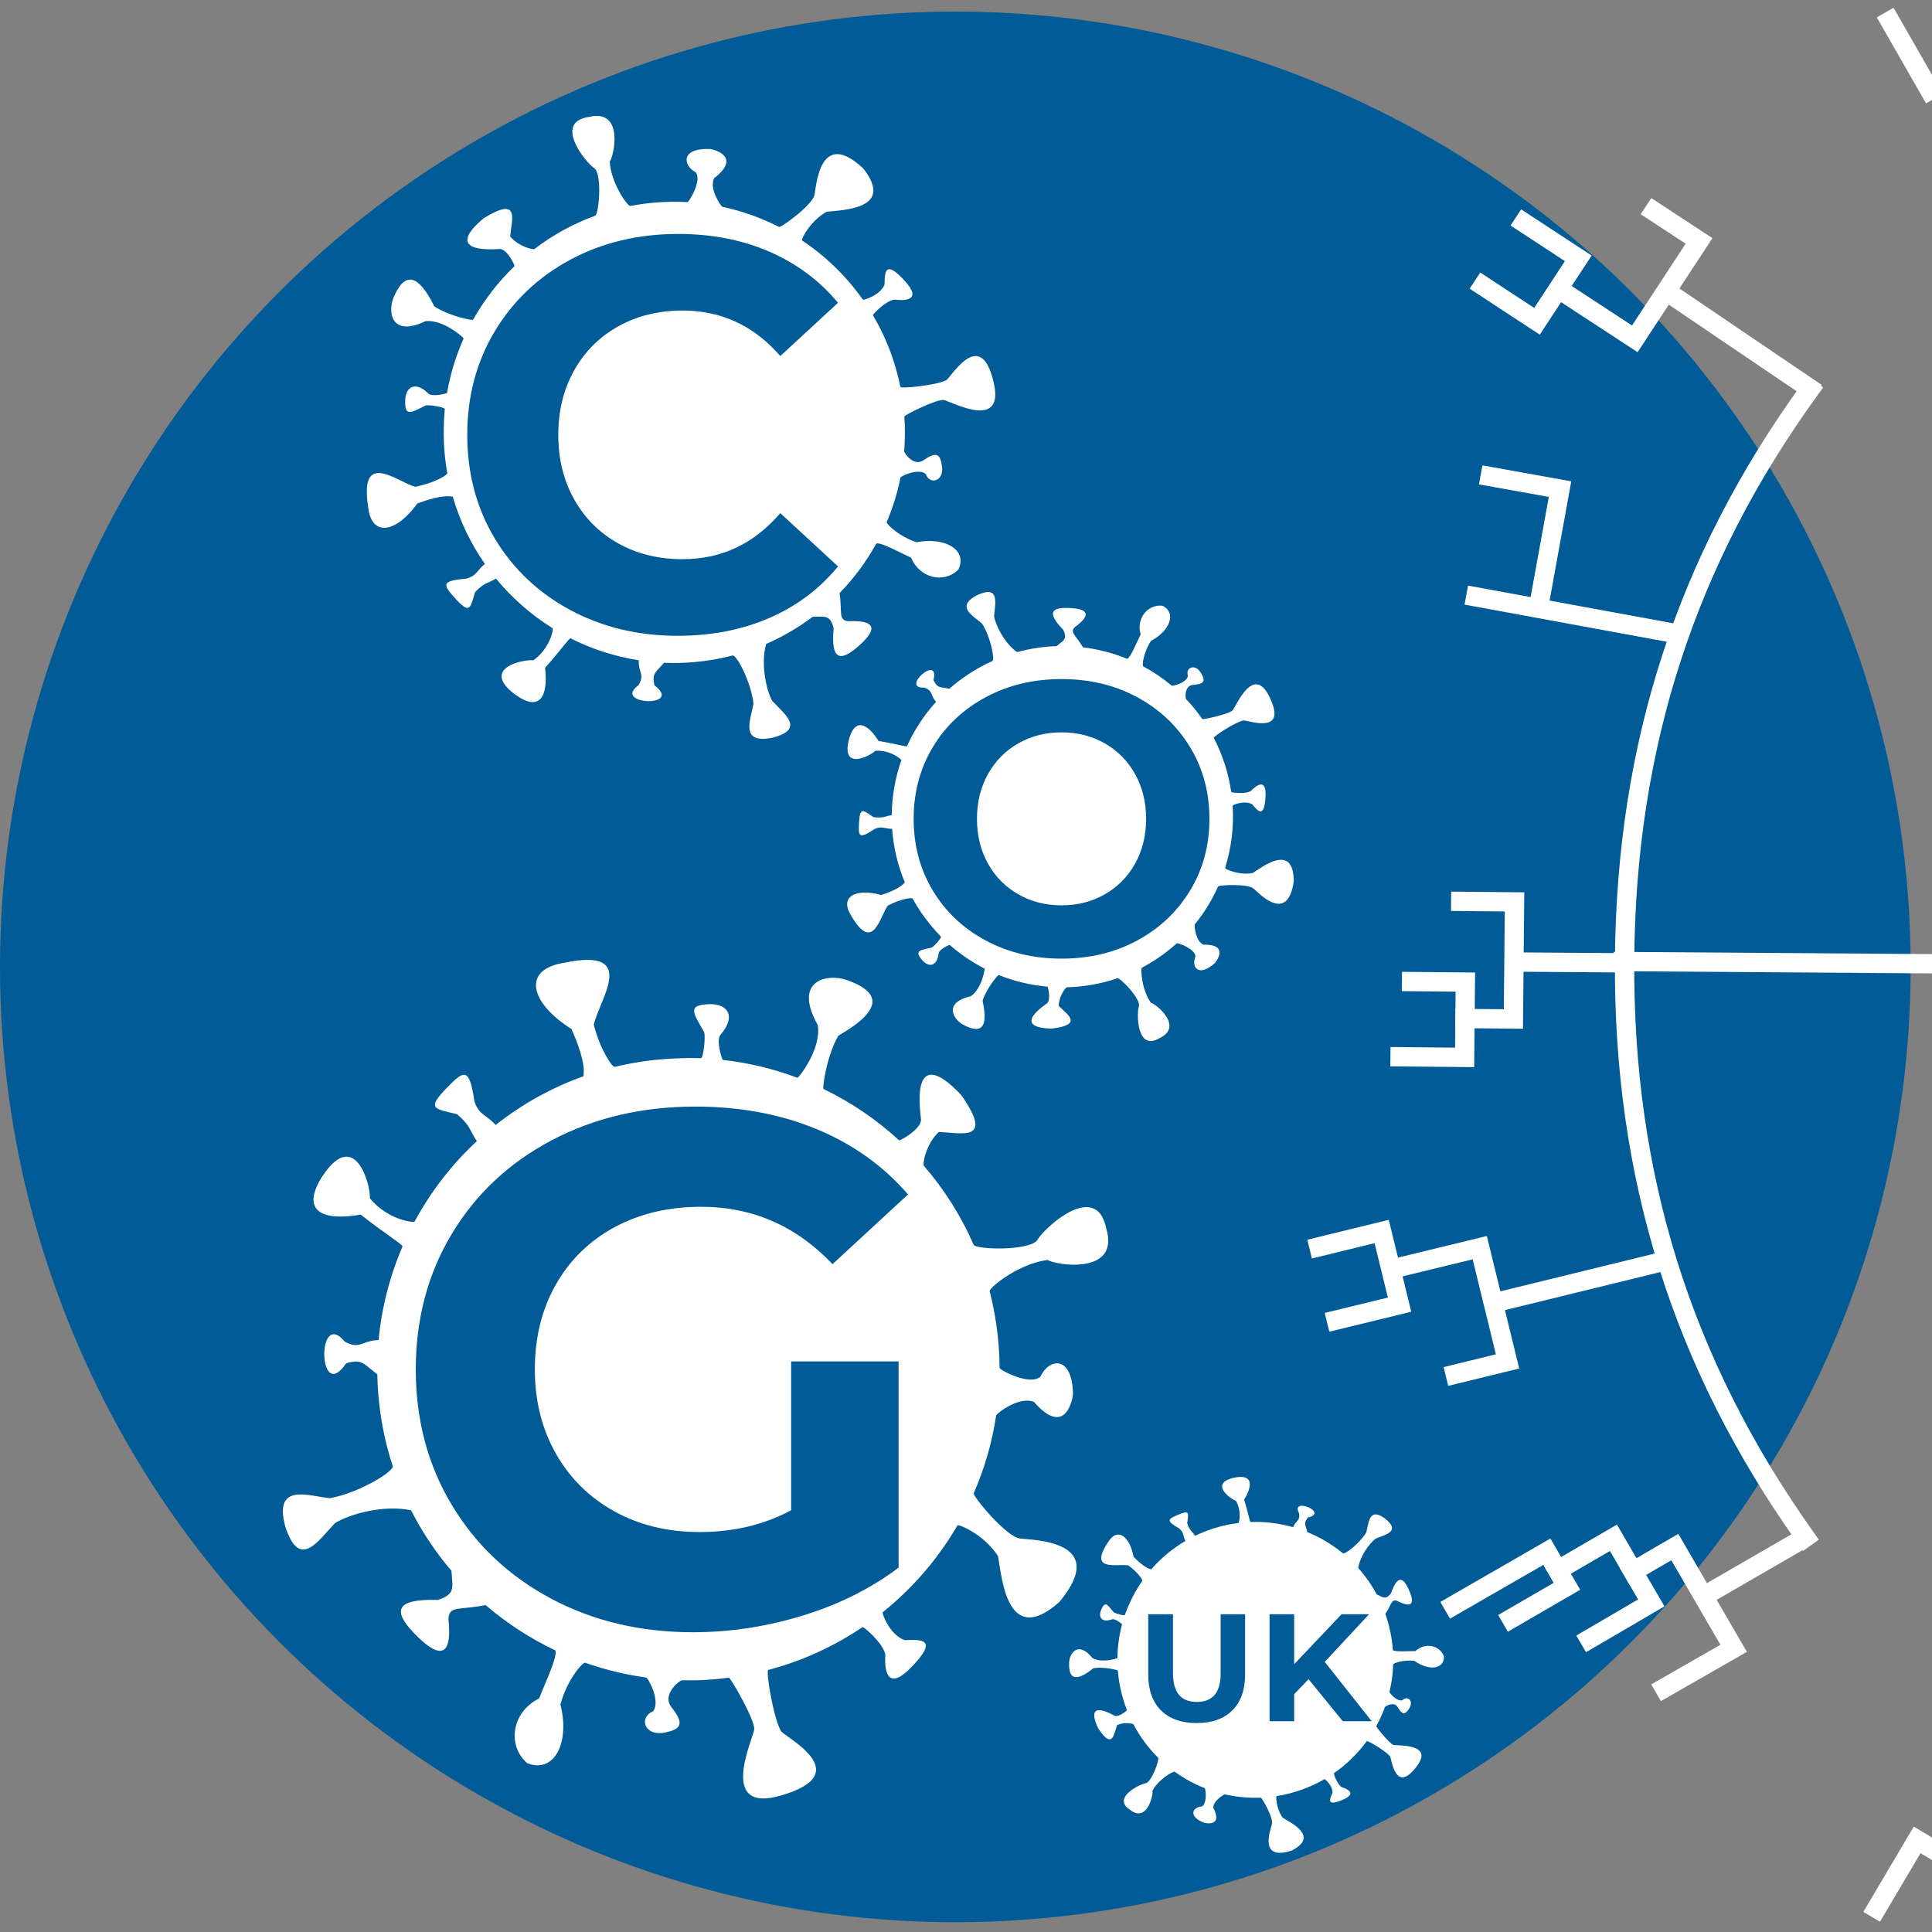 <svg xmlns="http://www.w3.org/2000/svg" preserveAspectRatio="xMinYMin" viewBox="0 0 500 500" width="500pt" height="500pt">

	<rect x="0" y="0" width="500" height="500" fill="#808080" stroke="none"/>

	<style>
        .rotate {
            transform-box: fill-box;
            transform-origin: center;
            animation: rotationClockwise 20s infinite linear;
        }

        .rotateAC {
            transform-box: fill-box;
            transform-origin: center;
            animation: rotationAnticlockwise 20s infinite linear;
        }

        .rotateTree {
            transform-box: fill-box;
            transform-origin: center;
            animation: rotationClockwise 200s infinite linear;
        }

        @keyframes rotationClockwise {
            from {
                transform: rotate(0deg);
            }
            to {
                transform: rotate(359deg);
            }
        }

        @keyframes rotationAnticlockwise {
            from {
                transform: rotate(0deg);
            }
            to {
                transform: rotate(-359deg);
            }
        }
	</style>

<g clip-path="url(#_clipPath_xRQTD28puCfzgp35eoJkyskNbSLNuMhQ)"><circle vector-effect="non-scaling-stroke" cx="247.235" cy="250.235" r="247.235" id="Ellipse" fill="rgb(0,91,150)"/><g style="isolation:isolate" id="cogs"><path d=" M 304.018 458.53 C 303.676 458.285 299.8 460.516 298.253 463.434 C 298.503 464.432 296.897 471.853 292.451 468.38 C 287.537 465.216 295.343 461.561 296.579 461.5 C 298.15 460.957 300.122 455.292 299.721 454.894 C 297.138 452.33 295.001 449.417 293.342 446.277 C 293.208 446.024 290.869 445.606 289.108 446.46 C 288.255 448.843 287.937 452.911 284.232 447.338 C 283.992 446.813 280.243 439.559 288.531 444.059 C 289.637 444.417 291.684 442.668 291.645 442.568 C 290.37 439.301 289.577 435.857 289.298 432.354 C 289.284 432.179 285.674 431.305 282.991 431.716 C 278.448 435.362 276.554 434.616 276.681 430.316 C 276.749 428.05 278.877 424.428 282.715 429.082 C 285.127 430.488 289.187 429.213 289.188 429.099 C 289.222 426.191 289.613 423.267 290.377 420.394 C 290.412 420.265 288.579 418.833 287.829 419.071 C 285.052 420.066 284.208 418.465 284.961 416.672 C 285.973 414.261 286.535 415.166 288.185 417.22 C 288.707 417.623 291.019 418.215 291.108 417.965 C 291.803 416.015 292.812 413.746 293.873 411.885 C 294.42 410.925 295.005 410.001 295.625 409.112 C 295.792 408.873 294.397 406.847 291.996 405.122 C 289.187 404.637 281.762 406.796 286.584 399.397 C 289.081 395.071 292.309 397.39 293.378 402.915 C 294.458 403.994 296.411 405.845 297.93 406.152 C 300.504 403.186 303.506 400.72 306.789 398.795 C 306.082 397.421 306.44 396.607 305.14 395.538 C 301.743 393.603 302.175 393.166 304.752 392.072 C 307.956 390.711 307.618 391.485 307.241 394.214 C 307.935 396.221 308.454 396.204 309.299 397.455 C 312.818 395.753 316.597 394.636 320.472 394.15 C 320.693 394.122 321.418 391.131 319.856 388.405 C 318.207 387.821 313.005 383.854 319.381 382.424 C 324.207 381.416 324.282 384.329 321.985 388.096 C 322.999 391.377 323.437 393.902 323.662 393.894 C 327.325 393.764 331.035 394.198 334.656 395.23 C 335.442 393.375 336.474 393.681 336.228 391.684 C 333.748 387.222 344.129 391.465 338.487 392.726 C 337.317 394.269 337.815 394.538 338.372 396.517 C 339.792 397.099 341.191 397.778 342.559 398.559 C 344.345 399.577 346.009 400.726 347.546 401.987 C 348.013 402.371 351.835 399.481 353.586 396.596 C 354.248 394.17 354.242 389.945 358.437 392.984 C 362.581 396.347 358.718 397.079 356.04 398.181 C 354.45 399.372 352.015 402.63 351.502 405.781 C 353.379 407.883 354.981 410.182 356.293 412.621 C 357.99 413.382 358.582 414.098 359.975 412.368 C 361.619 407.712 363.05 408.064 364.497 411.18 C 366.084 414.595 365.905 416.54 361.568 414.3 C 360.06 413.795 360.19 415.139 358.531 417.688 C 359.592 420.7 360.25 423.848 360.48 427.042 C 361.118 427.542 363.978 427.305 366.298 427.301 C 368.826 424.959 372.632 425.759 373.702 428.711 C 373.745 432.063 369.706 432.457 366.066 429.836 C 363.192 429.492 360.564 430.448 360.555 430.737 C 360.48 433.119 360.165 435.507 359.6 437.866 C 359.545 438.097 361.522 440.449 362.929 440.008 C 364.223 438.701 366 440.166 364.689 442.182 C 363.747 443.63 363.021 444.048 361.741 441.848 C 360.803 440.191 358.498 441.574 358.409 441.816 C 357.757 443.594 357.057 445.119 356.18 446.718 C 356.084 446.894 359.638 451.332 360.668 451.586 C 361.763 451.856 371.207 451.155 366.623 457.171 C 360.876 464.712 360.17 454.672 359.673 454.472 C 358.569 453.116 353.897 450.355 353.705 450.618 C 351.308 453.907 348.424 456.684 345.21 458.906 C 345.096 458.985 346.037 461.761 347.206 462.494 C 348.997 463.057 351.162 464.281 347.322 465.855 C 343.453 467.442 343.974 465.914 344.847 463.97 C 344.941 462.179 342.917 460.366 342.773 460.449 C 338.939 462.664 334.73 464.144 330.379 464.826 C 330.187 464.856 330.233 468.032 331.978 470.437 C 334.096 471.735 341.486 475.24 334.33 478.909 C 325.477 481.852 328.945 473.218 329.167 472.098 C 329.661 470.641 326.622 465.216 326.27 465.23 C 323.197 465.354 320.09 465.081 317.029 464.391 C 316.786 464.336 313.921 466.073 314.006 467.878 C 316.506 472.657 312.211 471.92 311.564 471.72 C 307.306 469.993 308.738 467.618 311.045 467.506 C 312.491 466.708 312.003 462.86 311.796 462.778 C 310.235 462.161 308.699 461.427 307.199 460.571 C 306.091 459.94 305.031 459.258 304.018 458.53 Z " id="uk-cog" class="rotateAC" fill="rgb(255,255,255)"/><path d=" M 256.127 334.189 C 255.891 333.269 263.752 326.945 271.154 326.08 C 273.047 327.422 289.962 330.116 286.299 317.929 C 283.666 305.009 269.597 318.43 268.456 320.978 C 266.031 323.836 252.506 323.347 251.997 322.179 C 248.72 314.652 244.345 307.775 239.101 301.718 C 238.677 301.229 239.712 295.97 242.949 292.966 C 248.657 293.123 257.469 295.782 248.784 283.433 C 247.877 282.499 235.693 268.682 238.372 289.79 C 238.222 292.407 232.87 295.28 232.691 295.115 C 226.867 289.762 220.275 285.278 213.137 281.826 C 212.781 281.653 213.896 273.348 216.956 268.043 C 228.338 261.475 228.319 256.883 219.174 253.633 C 214.356 251.921 205 253.431 211.645 265.309 C 212.627 271.53 206.626 279.022 206.385 278.931 C 200.242 276.624 193.776 275.053 187.11 274.31 C 186.811 274.277 185.3 269.253 186.414 267.87 C 190.777 262.845 188.102 259.762 183.716 259.877 C 177.819 260.033 179.261 261.954 182.231 267.105 C 182.651 268.531 182.003 273.876 181.406 273.859 C 176.736 273.725 171.141 273.989 166.36 274.697 C 163.895 275.063 161.473 275.536 159.097 276.113 C 158.459 276.268 155.34 271.677 153.678 265.219 C 154.955 258.916 165.57 245.071 146.069 249.156 C 134.93 250.867 137.166 259.55 147.907 266.318 C 149.292 269.473 151.587 275.092 150.989 278.538 C 142.646 281.522 135.006 285.816 128.274 291.144 C 125.963 288.532 123.959 288.62 122.774 285.012 C 121.486 276.288 120.213 276.836 115.805 281.359 C 110.323 286.983 112.227 286.905 118.271 288.346 C 121.923 291.447 121.464 292.523 123.404 295.324 C 116.944 301.33 111.505 308.36 107.313 316.109 C 107.073 316.552 100.193 315.63 95.739 310.115 C 95.859 306.17 91.775 291.988 83.553 304.224 C 77.485 313.544 83.549 316.085 93.348 314.339 C 99.416 319.154 104.366 322.14 104.165 322.606 C 100.895 330.203 98.772 338.356 97.981 346.814 C 93.437 346.948 93.237 349.368 89.238 347.219 C 81.887 338.353 82.314 363.65 89.581 352.821 C 93.783 351.622 93.94 352.891 97.645 355.679 C 97.706 359.141 97.991 362.638 98.512 366.154 C 99.192 370.74 100.246 375.178 101.641 379.443 C 102.064 380.739 92.862 386.408 85.365 387.731 C 79.722 387.136 70.844 383.667 73.802 394.973 C 77.481 406.437 82.182 398.915 86.689 394.186 C 90.494 391.818 99.336 389.363 106.379 390.862 C 109.263 396.528 112.786 401.777 116.842 406.531 C 117.052 410.721 118.073 412.552 113.296 414.065 C 102.162 413.712 101.732 417.01 107.098 422.601 C 112.98 428.73 117.217 429.945 116.054 418.995 C 116.226 415.412 118.945 416.784 125.662 415.383 C 131.126 420.077 137.206 424.036 143.734 427.133 C 144.263 428.883 141.424 434.702 139.518 439.576 C 132.527 442.974 131.095 451.631 136.424 456.295 C 143.437 459.128 147.57 450.959 145.038 441.163 C 146.666 434.837 150.825 430.095 151.441 430.313 C 156.51 432.103 161.789 433.395 167.21 434.139 C 167.741 434.212 171.067 440.292 168.989 442.889 C 165.183 444.54 166.809 449.475 172.12 448.368 C 175.934 447.572 177.408 446.387 173.831 441.896 C 171.114 438.57 175.907 434.853 176.489 434.865 C 180.761 434.95 184.538 434.726 188.618 434.19 C 189.068 434.131 195.491 445.234 195.182 447.607 C 194.853 450.132 185.653 469.412 202.05 464.696 C 222.606 458.784 202.076 449.085 202.062 447.877 C 200.116 444.446 198.133 432.365 198.842 432.178 C 207.719 429.829 215.917 426.037 223.217 421.098 C 223.477 420.922 228.542 425.171 229.127 428.229 C 228.845 432.456 229.648 438.007 236.099 431.224 C 242.601 424.387 238.962 424.233 234.16 424.477 C 230.319 423.21 228.163 417.47 228.456 417.236 C 236.247 410.989 242.804 403.35 247.798 394.76 C 248.018 394.382 254.657 397.075 258.284 402.712 C 259.281 408.226 260.604 426.631 274.173 414.588 C 287.603 398.384 266.613 398.61 264.077 398.161 C 260.609 398.009 251.69 387.181 252.007 386.453 C 254.782 380.093 256.751 373.338 257.805 366.338 C 257.889 365.782 263.882 361.18 267.609 362.835 C 275.61 372 277.575 362.367 277.684 360.843 C 277.536 350.48 271.371 351.547 269.25 356.305 C 266.389 358.692 258.697 354.519 258.694 354.016 C 258.675 350.23 258.387 346.399 257.816 342.545 C 257.395 339.701 256.829 336.913 256.127 334.189 Z " id="g-cog" class="rotate" fill="rgb(255,255,255)"/><path d=" M 295.577 250.409 C 295.117 250.653 295.459 256.176 297.844 259.496 C 299.087 259.768 306.43 265.628 300.136 268.647 C 293.927 272.354 294.167 261.692 294.778 260.288 C 295.041 258.249 289.844 252.947 289.183 253.173 C 284.921 254.626 280.517 255.394 276.124 255.507 C 275.769 255.516 274.02 257.879 273.999 260.301 C 276.172 262.557 280.505 265.146 272.291 266.189 C 271.577 266.167 261.474 266.334 271.02 259.62 C 272.025 258.591 271.211 255.36 271.079 255.349 C 266.757 254.966 262.503 253.952 258.466 252.334 C 258.264 252.254 255.31 255.775 254.291 258.975 C 255.835 266.016 253.966 267.705 249.27 265.2 C 246.795 263.88 243.95 259.529 251.22 257.833 C 254.104 255.932 254.923 250.731 254.797 250.667 C 251.593 249.03 248.566 246.989 245.801 244.562 C 245.677 244.453 243.083 245.697 242.934 246.66 C 242.509 250.285 240.271 250.34 238.697 248.52 C 236.581 246.072 237.893 245.947 241.078 245.247 C 241.811 244.891 243.738 242.652 243.511 242.417 C 241.73 240.574 239.77 238.208 238.29 236.009 C 237.527 234.874 236.824 233.718 236.18 232.542 C 236.007 232.226 232.993 232.658 229.762 234.371 C 227.679 237.218 225.99 246.636 220.439 237.223 C 217.017 232.076 221.362 229.773 228.075 231.626 C 229.865 231.021 232.991 229.875 234.167 228.359 C 232.293 223.875 231.21 219.191 230.882 214.493 C 228.969 214.522 228.265 213.677 226.364 214.53 C 222.352 217.232 222.104 216.514 222.308 213.055 C 222.562 208.755 223.233 209.556 226.051 211.473 C 228.658 211.807 228.924 211.223 230.776 210.975 C 230.824 206.137 231.663 201.334 233.255 196.772 C 233.346 196.511 230.429 194.062 226.548 194.295 C 224.994 195.802 217.736 199.387 219.657 191.533 C 221.192 185.63 224.463 187.148 227.377 191.765 C 231.571 192.446 234.61 193.348 234.725 193.094 C 236.596 188.962 239.116 185.088 242.252 181.642 C 240.627 179.751 241.534 178.775 239.185 177.949 C 232.875 178.246 243.286 169.07 241.582 176.017 C 242.649 178.164 243.222 177.759 245.721 178.23 C 247.147 176.975 248.669 175.798 250.287 174.71 C 252.397 173.291 254.586 172.078 256.829 171.068 C 257.511 170.76 256.408 164.935 254.174 161.408 C 251.848 159.34 247.161 157.024 252.836 154.044 C 258.843 151.3 257.531 155.984 257.28 159.559 C 257.726 161.976 259.999 166.467 263.209 168.768 C 266.571 167.843 270.001 167.331 273.427 167.218 C 275.203 165.755 276.322 165.492 275.17 162.997 C 270.912 158.614 272.09 157.222 276.339 157.33 C 280.998 157.45 283.056 158.718 278.188 162.293 C 276.799 163.687 278.36 164.282 280.274 167.523 C 284.196 168.002 288.047 169.004 291.715 170.505 C 292.62 170.073 293.93 166.772 295.201 164.198 C 293.994 160.109 296.974 156.329 300.834 156.766 C 304.574 158.561 302.79 163.255 297.884 165.849 C 295.921 168.846 295.536 172.285 295.852 172.454 C 298.451 173.847 300.925 175.509 303.23 177.432 C 303.456 177.62 307.15 176.721 307.435 174.919 C 306.697 172.766 309.298 171.602 310.812 174.164 C 311.899 176.004 311.963 177.039 308.821 177.249 C 306.469 177.377 306.734 180.693 306.954 180.925 C 308.567 182.624 309.872 184.239 311.163 186.09 C 311.305 186.294 318.179 184.794 319.026 183.792 C 319.928 182.726 324.343 171.872 328.491 180.261 C 333.691 190.778 322.173 186.04 321.678 186.481 C 319.568 186.961 313.939 190.621 314.125 190.978 C 316.453 195.444 317.946 200.168 318.642 204.952 C 318.667 205.123 322.261 205.605 323.716 204.712 C 325.325 203.036 327.872 201.31 327.507 206.432 C 327.138 211.594 325.731 210.175 324.055 208.139 C 322.122 207.05 318.999 208.297 319.012 208.503 C 319.36 213.97 318.686 219.45 317.05 224.648 C 316.978 224.877 320.523 226.573 324.149 225.96 C 326.752 224.327 334.701 218.062 334.834 228.012 C 333.229 239.443 325.564 230.852 324.445 229.99 C 323.101 228.641 315.416 229.027 315.239 229.425 C 313.686 232.9 311.676 236.194 309.228 239.208 C 309.033 239.447 309.383 243.577 311.431 244.476 C 318.103 244.333 314.925 248.689 314.347 249.296 C 310.092 253.066 308.246 250.173 309.391 247.554 C 309.301 245.513 304.767 243.937 304.562 244.122 C 303.02 245.513 301.361 246.813 299.588 248.005 C 298.28 248.885 296.941 249.686 295.577 250.409 Z " id="o-cog" class="rotateAC" fill="rgb(255,255,255)"/><path d=" M 163.117 53.308 C 162.426 53.442 158.103 47.34 157.798 41.824 C 158.876 40.484 161.635 28.093 152.453 30.252 C 142.776 31.615 152.069 42.63 153.902 43.59 C 155.907 45.513 154.933 55.496 154.046 55.82 C 148.329 57.904 143.043 60.829 138.325 64.435 C 137.944 64.726 134.101 63.723 132.025 61.192 C 132.399 56.976 134.765 50.578 125.237 56.445 C 124.504 57.073 113.731 65.462 129.468 64.435 C 131.398 64.664 133.281 68.754 133.151 68.879 C 128.927 72.945 125.311 77.619 122.434 82.743 C 122.291 82.999 116.198 81.798 112.411 79.294 C 108.067 70.577 104.669 70.383 101.851 77.001 C 100.366 80.488 101.061 87.478 110.148 83.1 C 114.795 82.655 120.066 87.433 119.988 87.607 C 118.003 92.047 116.549 96.76 115.697 101.658 C 115.659 101.877 111.874 102.768 110.901 101.881 C 107.381 98.426 104.979 100.266 104.866 103.516 C 104.715 107.885 106.201 106.905 110.146 104.941 C 111.22 104.695 115.145 105.416 115.106 105.857 C 114.795 109.306 114.737 113.457 115.045 117.026 C 115.204 118.866 115.444 120.679 115.763 122.462 C 115.849 122.942 112.312 125.042 107.459 125.979 C 102.854 124.749 93.092 116.27 95.231 130.881 C 95.994 139.199 102.518 137.938 108.011 130.298 C 110.408 129.416 114.668 127.973 117.191 128.571 C 119.02 134.878 121.852 140.724 125.489 145.946 C 123.452 147.537 123.427 149.023 120.704 149.737 C 114.191 150.295 114.54 151.261 117.686 154.727 C 121.598 159.037 121.627 157.625 122.966 153.219 C 125.426 150.658 126.201 151.046 128.361 149.738 C 132.512 154.788 137.467 159.13 143.009 162.582 C 143.326 162.779 142.333 167.828 138.051 170.873 C 135.139 170.606 124.462 172.986 133.142 179.621 C 139.762 184.532 141.917 180.161 141.069 172.833 C 144.905 168.561 147.338 165.035 147.674 165.205 C 153.146 167.967 159.081 169.907 165.302 170.875 C 165.196 174.242 166.978 174.5 165.207 177.361 C 158.315 182.398 177.049 183.227 169.366 177.361 C 168.669 174.198 169.615 174.139 171.846 171.524 C 174.41 171.636 177.009 171.583 179.634 171.357 C 183.057 171.061 186.389 170.482 189.607 169.643 C 190.585 169.389 194.362 176.453 195.002 182.059 C 194.306 186.207 191.339 192.618 199.836 190.941 C 208.484 188.737 203.132 184.92 199.837 181.372 C 198.258 178.449 196.842 171.797 198.269 166.654 C 202.591 164.778 206.634 162.408 210.334 159.623 C 213.444 159.657 214.844 158.985 215.748 162.587 C 214.983 170.808 217.403 171.275 221.782 167.559 C 226.582 163.484 227.673 160.405 219.519 160.77 C 216.876 160.48 218.014 158.531 217.282 153.498 C 221.002 149.669 224.205 145.35 226.792 140.661 C 228.11 140.349 232.287 142.712 235.806 144.342 C 238.004 149.668 244.344 151.119 248.035 147.387 C 250.448 142.328 244.592 138.901 237.23 140.33 C 232.624 138.84 229.304 135.549 229.493 135.103 C 231.047 131.434 232.241 127.587 233.037 123.61 C 233.115 123.221 237.764 121.035 239.591 122.69 C 240.64 125.58 244.364 124.601 243.785 120.621 C 243.37 117.764 242.559 116.62 239.075 119.063 C 236.491 120.923 233.959 117.209 233.994 116.778 C 234.25 113.622 234.255 110.817 234.043 107.775 C 234.02 107.439 242.525 103.19 244.266 103.526 C 246.119 103.884 259.966 111.562 257.219 99.218 C 253.775 83.744 245.671 98.493 244.777 98.448 C 242.151 99.733 233.124 100.653 233.017 100.12 C 231.681 93.447 229.247 87.211 225.923 81.587 C 225.805 81.386 229.177 77.831 231.466 77.537 C 234.58 77.937 238.724 77.594 233.997 72.515 C 229.233 67.395 228.954 70.081 228.918 73.644 C 227.807 76.428 223.463 77.764 223.303 77.537 C 219.034 71.489 213.68 66.294 207.551 62.21 C 207.281 62.031 209.574 57.241 213.908 54.812 C 218.032 54.324 231.708 54.178 223.413 43.595 C 212.033 32.927 211.25 48.465 210.803 50.321 C 210.534 52.88 202.12 58.988 201.595 58.72 C 197.016 56.38 192.108 54.618 186.977 53.521 C 186.569 53.434 183.436 48.792 184.829 46.11 C 191.971 40.605 184.934 38.716 183.811 38.566 C 176.138 38.207 176.648 42.816 180.073 44.601 C 181.709 46.825 178.274 52.327 177.902 52.306 C 175.099 52.149 172.252 52.188 169.376 52.437 C 167.252 52.62 165.165 52.912 163.117 53.308 Z " id="c-cog" class="rotate" fill="rgb(255,255,255)"/></g><g style="isolation:isolate" id="labels"><path d=" M 175.366 164.543 L 175.366 164.543 Q 159.997 164.543 147.572 157.863 L 147.572 157.863 L 147.572 157.863 Q 135.147 151.184 128.037 139.334 L 128.037 139.334 L 128.037 139.334 Q 120.927 127.484 120.927 112.545 L 120.927 112.545 L 120.927 112.545 Q 120.927 97.606 128.037 85.756 L 128.037 85.756 L 128.037 85.756 Q 135.147 73.906 147.572 67.226 L 147.572 67.226 L 147.572 67.226 Q 159.997 60.547 175.51 60.547 L 175.51 60.547 L 175.51 60.547 Q 188.581 60.547 199.139 65.144 L 199.139 65.144 L 199.139 65.144 Q 209.696 69.74 216.878 78.359 L 216.878 78.359 L 201.94 92.148 L 201.94 92.148 Q 191.741 80.369 176.659 80.369 L 176.659 80.369 L 176.659 80.369 Q 167.322 80.369 159.997 84.463 L 159.997 84.463 L 159.997 84.463 Q 152.671 88.557 148.577 95.883 L 148.577 95.883 L 148.577 95.883 Q 144.484 103.208 144.484 112.545 L 144.484 112.545 L 144.484 112.545 Q 144.484 121.882 148.577 129.207 L 148.577 129.207 L 148.577 129.207 Q 152.671 136.533 159.997 140.627 L 159.997 140.627 L 159.997 140.627 Q 167.322 144.72 176.659 144.72 L 176.659 144.72 L 176.659 144.72 Q 191.741 144.72 201.94 132.798 L 201.94 132.798 L 216.878 146.588 L 216.878 146.588 Q 209.696 155.35 199.067 159.946 L 199.067 159.946 L 199.067 159.946 Q 188.438 164.543 175.366 164.543 L 175.366 164.543 L 175.366 164.543 Z " id="Path" fill="rgb(0,91,150)"/><path d=" M 274.725 248.09 L 274.725 248.09 Q 263.833 248.09 255.09 243.394 L 255.09 243.394 L 255.09 243.394 Q 246.346 238.697 241.4 230.453 L 241.4 230.453 L 241.4 230.453 Q 236.454 222.21 236.454 211.917 L 236.454 211.917 L 236.454 211.917 Q 236.454 201.625 241.4 193.381 L 241.4 193.381 L 241.4 193.381 Q 246.346 185.137 255.09 180.44 L 255.09 180.44 L 255.09 180.44 Q 263.833 175.744 274.725 175.744 L 274.725 175.744 L 274.725 175.744 Q 285.617 175.744 294.311 180.44 L 294.311 180.44 L 294.311 180.44 Q 303.004 185.137 308.001 193.381 L 308.001 193.381 L 308.001 193.381 Q 312.997 201.625 312.997 211.917 L 312.997 211.917 L 312.997 211.917 Q 312.997 222.21 308.001 230.453 L 308.001 230.453 L 308.001 230.453 Q 303.004 238.697 294.311 243.394 L 294.311 243.394 L 294.311 243.394 Q 285.617 248.09 274.725 248.09 L 274.725 248.09 L 274.725 248.09 Z  M 274.725 234.301 L 274.725 234.301 Q 280.921 234.301 285.917 231.453 L 285.917 231.453 L 285.917 231.453 Q 290.913 228.605 293.761 223.509 L 293.761 223.509 L 293.761 223.509 Q 296.609 218.412 296.609 211.917 L 296.609 211.917 L 296.609 211.917 Q 296.609 205.422 293.761 200.326 L 293.761 200.326 L 293.761 200.326 Q 290.913 195.229 285.917 192.382 L 285.917 192.382 L 285.917 192.382 Q 280.921 189.534 274.725 189.534 L 274.725 189.534 L 274.725 189.534 Q 268.53 189.534 263.534 192.382 L 263.534 192.382 L 263.534 192.382 Q 258.537 195.229 255.689 200.326 L 255.689 200.326 L 255.689 200.326 Q 252.841 205.422 252.841 211.917 L 252.841 211.917 L 252.841 211.917 Q 252.841 218.412 255.689 223.509 L 255.689 223.509 L 255.689 223.509 Q 258.537 228.605 263.534 231.453 L 263.534 231.453 L 263.534 231.453 Q 268.53 234.301 274.725 234.301 L 274.725 234.301 L 274.725 234.301 Z " id="Compound Path" fill="rgb(0,91,150)"/><path d=" M 309.696 445.922 L 309.696 445.922 Q 303.762 445.922 300.459 442.638 L 300.459 442.638 L 300.459 442.638 Q 297.156 439.355 297.156 433.263 L 297.156 433.263 L 297.156 417.756 L 303.564 417.756 L 303.564 433.026 L 303.564 433.026 Q 303.564 440.463 309.735 440.463 L 309.735 440.463 L 309.735 440.463 Q 312.741 440.463 314.324 438.663 L 314.324 438.663 L 314.324 438.663 Q 315.906 436.863 315.906 433.026 L 315.906 433.026 L 315.906 417.756 L 322.235 417.756 L 322.235 433.263 L 322.235 433.263 Q 322.235 439.355 318.932 442.638 L 318.932 442.638 L 318.932 442.638 Q 315.629 445.922 309.696 445.922 L 309.696 445.922 L 309.696 445.922 Z  M 347.513 445.447 L 338.652 434.568 L 334.933 438.445 L 334.933 445.447 L 328.565 445.447 L 328.565 417.756 L 334.933 417.756 L 334.933 430.692 L 347.196 417.756 L 354.317 417.756 L 342.845 430.098 L 354.989 445.447 L 347.513 445.447 L 347.513 445.447 Z " id="Compound Path" fill="rgb(0,91,150)"/><path d=" M 204.746 390.857 L 204.746 352.338 L 232.555 352.338 L 232.555 405.701 L 232.555 405.701 Q 221.844 413.78 207.752 418.102 L 207.752 418.102 L 207.752 418.102 Q 193.66 422.424 179.379 422.424 L 179.379 422.424 L 179.379 422.424 Q 158.898 422.424 142.551 413.687 L 142.551 413.687 L 142.551 413.687 Q 126.204 404.949 116.903 389.448 L 116.903 389.448 L 116.903 389.448 Q 107.602 373.946 107.602 354.404 L 107.602 354.404 L 107.602 354.404 Q 107.602 334.863 116.903 319.361 L 116.903 319.361 L 116.903 319.361 Q 126.204 303.86 142.739 295.122 L 142.739 295.122 L 142.739 295.122 Q 159.274 286.385 179.943 286.385 L 179.943 286.385 L 179.943 286.385 Q 197.23 286.385 211.322 292.21 L 211.322 292.21 L 211.322 292.21 Q 225.414 298.035 234.997 309.121 L 234.997 309.121 L 215.456 327.159 L 215.456 327.159 Q 201.363 312.315 181.446 312.315 L 181.446 312.315 L 181.446 312.315 Q 168.857 312.315 159.086 317.576 L 159.086 317.576 L 159.086 317.576 Q 149.315 322.837 143.866 332.42 L 143.866 332.42 L 143.866 332.42 Q 138.417 342.003 138.417 354.404 L 138.417 354.404 L 138.417 354.404 Q 138.417 366.618 143.866 376.201 L 143.866 376.201 L 143.866 376.201 Q 149.315 385.784 158.992 391.139 L 158.992 391.139 L 158.992 391.139 Q 168.669 396.494 181.07 396.494 L 181.07 396.494 L 181.07 396.494 Q 194.223 396.494 204.746 390.857 L 204.746 390.857 L 204.746 390.857 Z " id="Path" fill="rgb(0,91,150)"/></g><g style="isolation:isolate" id="tree" class="rotateTree"><g style="isolation:isolate" id="section"><path d=" M 467.233 397.881 C 435.178 352.796 420.046 304.177 420.443 248.334 C 420.836 193.005 436.383 144.897 468.35 100.823" id="Path" fill="none" vector-effect="non-scaling-stroke" stroke-width="5" stroke="rgb(255,255,255)" stroke-linejoin="miter" stroke-linecap="square" stroke-miterlimit="3"/><line x1="420.111" y1="248.853" x2="677.06" y2="250.679" id="Path" vector-effect="non-scaling-stroke" stroke-width="5" stroke="rgb(255,255,255)" stroke-linejoin="miter" stroke-linecap="square" stroke-miterlimit="3"/><g style="isolation:isolate" id="clade"><path d=" M 376.175 415.492 L 400.331 401.578 L 405.532 410.528 L 391.139 418.873" id="Path" fill="none" vector-effect="non-scaling-stroke" stroke-width="5" stroke="rgb(255,255,255)" stroke-linejoin="miter" stroke-linecap="square" stroke-miterlimit="3"/><path d=" M 403.116 406.37 L 417.556 397.977 L 427.348 414.825 L 411.363 424.172" id="Path" fill="none" vector-effect="non-scaling-stroke" stroke-width="5" stroke="rgb(255,255,255)" stroke-linejoin="miter" stroke-linecap="square" stroke-miterlimit="3"/><path d=" M 422.611 406.674 L 433.441 400.379 L 448.669 426.582 L 430.76 436.837" id="Path" fill="none" vector-effect="non-scaling-stroke" stroke-width="5" stroke="rgb(255,255,255)" stroke-linejoin="miter" stroke-linecap="square" stroke-miterlimit="3"/><line x1="441.985" y1="412.469" x2="464.431" y2="399.495" id="Path" vector-effect="non-scaling-stroke" stroke-width="5" stroke="rgb(255,255,255)" stroke-linejoin="miter" stroke-linecap="square" stroke-miterlimit="3"/></g><g style="isolation:isolate" id="clade"><path d=" M 362.339 273.488 L 379.041 273.651 L 379.231 254.165 L 365.313 254.029" id="Path" fill="none" vector-effect="non-scaling-stroke" stroke-width="5" stroke="rgb(255,255,255)" stroke-linejoin="miter" stroke-linecap="square" stroke-miterlimit="3"/><path d=" M 379.139 263.593 L 391.666 263.715 L 391.961 233.41 L 378.043 233.274" id="Path" fill="none" vector-effect="non-scaling-stroke" stroke-width="5" stroke="rgb(255,255,255)" stroke-linejoin="miter" stroke-linecap="square" stroke-miterlimit="3"/><line x1="393.121" y1="248.983" x2="420.148" y2="249.175" id="Path" vector-effect="non-scaling-stroke" stroke-width="5" stroke="rgb(255,255,255)" stroke-linejoin="miter" stroke-linecap="square" stroke-miterlimit="3"/></g><g style="isolation:isolate" id="clade"><line x1="381.936" y1="154.464" x2="434.091" y2="164.046" id="Path" vector-effect="non-scaling-stroke" stroke-width="5" stroke="rgb(255,255,255)" stroke-linejoin="miter" stroke-linecap="square" stroke-miterlimit="3"/><path d=" M 398.315 156.402 L 403.735 126.585 L 385.663 123.336" id="Path" fill="none" vector-effect="non-scaling-stroke" stroke-width="5" stroke="rgb(255,255,255)" stroke-linejoin="miter" stroke-linecap="square" stroke-miterlimit="3"/></g><g style="isolation:isolate" id="clade"><path d=" M 383.805 73.991 L 397.771 83.151 L 408.458 66.857 L 394.39 57.639" id="Path" fill="none" vector-effect="non-scaling-stroke" stroke-width="5" stroke="rgb(255,255,255)" stroke-linejoin="miter" stroke-linecap="square" stroke-miterlimit="3"/><path d=" M 403.959 75.178 L 423.09 87.693 L 439.711 62.351 L 428.072 54.718" id="Path" fill="none" vector-effect="non-scaling-stroke" stroke-width="5" stroke="rgb(255,255,255)" stroke-linejoin="miter" stroke-linecap="square" stroke-miterlimit="3"/><line x1="432.274" y1="76.083" x2="467.95" y2="100.258" id="Path" vector-effect="non-scaling-stroke" stroke-width="5" stroke="rgb(255,255,255)" stroke-linejoin="miter" stroke-linecap="square" stroke-miterlimit="3"/></g><g style="isolation:isolate" id="clade"><path d=" M 341.353 322.675 L 357.579 318.712 L 362.203 337.642 L 345.862 341.625" id="Path" fill="none" vector-effect="non-scaling-stroke" stroke-width="5" stroke="rgb(255,255,255)" stroke-linejoin="miter" stroke-linecap="square" stroke-miterlimit="3"/><path d=" M 360.744 328.295 L 382.959 322.897 L 390.15 352.337 L 376.628 355.64" id="Path" fill="none" vector-effect="non-scaling-stroke" stroke-width="5" stroke="rgb(255,255,255)" stroke-linejoin="miter" stroke-linecap="square" stroke-miterlimit="3"/><line x1="387.732" y1="336.91" x2="428.758" y2="326.862" id="Path" vector-effect="non-scaling-stroke" stroke-width="5" stroke="rgb(255,255,255)" stroke-linejoin="miter" stroke-linecap="square" stroke-miterlimit="3"/></g></g><g style="isolation:isolate" id="section"><path d=" M 881.911 400.836 C 914.614 356.217 930.445 307.822 930.854 251.979 C 931.259 196.65 916.409 148.322 885.081 103.792" id="Path" fill="none" vector-effect="non-scaling-stroke" stroke-width="5" stroke="rgb(255,255,255)" stroke-linejoin="miter" stroke-linecap="square" stroke-miterlimit="3"/><line x1="931.179" y1="252.503" x2="674.23" y2="250.621" id="Path" vector-effect="non-scaling-stroke" stroke-width="5" stroke="rgb(255,255,255)" stroke-linejoin="miter" stroke-linecap="square" stroke-miterlimit="3"/><g style="isolation:isolate" id="clade"><path d=" M 972.706 419.758 L 948.753 405.498 L 943.423 414.372 L 957.695 422.923" id="Path" fill="none" vector-effect="non-scaling-stroke" stroke-width="5" stroke="rgb(255,255,255)" stroke-linejoin="miter" stroke-linecap="square" stroke-miterlimit="3"/><path d=" M 945.899 410.248 L 931.581 401.648 L 921.548 418.353 L 937.396 427.93" id="Path" fill="none" vector-effect="non-scaling-stroke" stroke-width="5" stroke="rgb(255,255,255)" stroke-linejoin="miter" stroke-linecap="square" stroke-miterlimit="3"/><path d=" M 926.402 410.271 L 915.663 403.821 L 900.059 429.801 L 917.818 440.314" id="Path" fill="none" vector-effect="non-scaling-stroke" stroke-width="5" stroke="rgb(255,255,255)" stroke-linejoin="miter" stroke-linecap="square" stroke-miterlimit="3"/><line x1="906.946" y1="415.786" x2="884.689" y2="402.489" id="Path" vector-effect="non-scaling-stroke" stroke-width="5" stroke="rgb(255,255,255)" stroke-linejoin="miter" stroke-linecap="square" stroke-miterlimit="3"/></g><g style="isolation:isolate" id="clade"><path d=" M 1016.439 283.749 L 988.563 283.51 L 988.611 273.159 L 1005.249 273.255" id="Path" fill="none" vector-effect="non-scaling-stroke" stroke-width="5" stroke="rgb(255,255,255)" stroke-linejoin="miter" stroke-linecap="square" stroke-miterlimit="3"/><path d=" M 988.589 277.969 L 971.887 277.89 L 971.978 258.404 L 985.896 258.469" id="Path" fill="none" vector-effect="non-scaling-stroke" stroke-width="5" stroke="rgb(255,255,255)" stroke-linejoin="miter" stroke-linecap="square" stroke-miterlimit="3"/><path d=" M 971.934 267.832 L 959.407 267.773 L 959.549 237.468 L 973.467 237.533" id="Path" fill="none" vector-effect="non-scaling-stroke" stroke-width="5" stroke="rgb(255,255,255)" stroke-linejoin="miter" stroke-linecap="square" stroke-miterlimit="3"/><line x1="958.164" y1="253.022" x2="931.137" y2="252.824" id="Path" vector-effect="non-scaling-stroke" stroke-width="5" stroke="rgb(255,255,255)" stroke-linejoin="miter" stroke-linecap="square" stroke-miterlimit="3"/></g><g style="isolation:isolate" id="clade"><line x1="970.713" y1="158.674" x2="918.425" y2="167.503" id="Path" vector-effect="non-scaling-stroke" stroke-width="5" stroke="rgb(255,255,255)" stroke-linejoin="miter" stroke-linecap="square" stroke-miterlimit="3"/><path d=" M 1011.855 177.299 L 988.498 181.178 L 985.29 161.958 L 999.019 159.667" id="Path" fill="none" vector-effect="non-scaling-stroke" stroke-width="5" stroke="rgb(255,255,255)" stroke-linejoin="miter" stroke-linecap="square" stroke-miterlimit="3"/><path d=" M 986.842 171.257 L 974.486 173.32 L 969.497 143.427 L 983.226 141.136" id="Path" fill="none" vector-effect="non-scaling-stroke" stroke-width="5" stroke="rgb(255,255,255)" stroke-linejoin="miter" stroke-linecap="square" stroke-miterlimit="3"/><path d=" M 954.307 160.376 L 949.318 130.483 L 967.435 127.496" id="Path" fill="none" vector-effect="non-scaling-stroke" stroke-width="5" stroke="rgb(255,255,255)" stroke-linejoin="miter" stroke-linecap="square" stroke-miterlimit="3"/></g><g style="isolation:isolate" id="clade"><path d=" M 970.005 78.183 L 955.907 87.141 L 945.457 70.694 L 959.657 61.68" id="Path" fill="none" vector-effect="non-scaling-stroke" stroke-width="5" stroke="rgb(255,255,255)" stroke-linejoin="miter" stroke-linecap="square" stroke-miterlimit="3"/><path d=" M 949.836 79.079 L 930.526 91.317 L 914.273 65.738 L 926.02 58.273" id="Path" fill="none" vector-effect="non-scaling-stroke" stroke-width="5" stroke="rgb(255,255,255)" stroke-linejoin="miter" stroke-linecap="square" stroke-miterlimit="3"/><line x1="921.51" y1="79.575" x2="885.489" y2="103.233" id="Path" vector-effect="non-scaling-stroke" stroke-width="5" stroke="rgb(255,255,255)" stroke-linejoin="miter" stroke-linecap="square" stroke-miterlimit="3"/></g><g style="isolation:isolate" id="clade"><path d=" M 1008.863 327.454 L 992.696 323.257 L 987.8 342.118 L 1004.082 346.337" id="Path" fill="none" vector-effect="non-scaling-stroke" stroke-width="5" stroke="rgb(255,255,255)" stroke-linejoin="miter" stroke-linecap="square" stroke-miterlimit="3"/><path d=" M 989.393 332.793 L 967.259 327.075 L 959.644 356.409 L 973.116 359.906" id="Path" fill="none" vector-effect="non-scaling-stroke" stroke-width="5" stroke="rgb(255,255,255)" stroke-linejoin="miter" stroke-linecap="square" stroke-miterlimit="3"/><line x1="962.284" y1="341.018" x2="921.407" y2="330.379" id="Path" vector-effect="non-scaling-stroke" stroke-width="5" stroke="rgb(255,255,255)" stroke-linejoin="miter" stroke-linecap="square" stroke-miterlimit="3"/></g></g><g style="isolation:isolate" id="section"><path d=" M 528.081 41.894 C 573.167 9.839 621.786 -5.293 677.628 -4.896 C 732.958 -4.503 781.066 11.043 825.139 43.011" id="Path" fill="none" vector-effect="non-scaling-stroke" stroke-width="5" stroke="rgb(255,255,255)" stroke-linejoin="miter" stroke-linecap="square" stroke-miterlimit="3"/><line x1="677.109" y1="-5.228" x2="675.283" y2="251.721" id="Path" vector-effect="non-scaling-stroke" stroke-width="5" stroke="rgb(255,255,255)" stroke-linejoin="miter" stroke-linecap="square" stroke-miterlimit="3"/><g style="isolation:isolate" id="clade"><path d=" M 510.471 -49.165 L 524.384 -25.008 L 515.434 -19.807 L 507.09 -34.201" id="Path" fill="none" vector-effect="non-scaling-stroke" stroke-width="5" stroke="rgb(255,255,255)" stroke-linejoin="miter" stroke-linecap="square" stroke-miterlimit="3"/><path d=" M 519.593 -22.224 L 527.985 -7.783 L 511.138 2.009 L 501.79 -13.976" id="Path" fill="none" vector-effect="non-scaling-stroke" stroke-width="5" stroke="rgb(255,255,255)" stroke-linejoin="miter" stroke-linecap="square" stroke-miterlimit="3"/><path d=" M 519.289 -2.729 L 525.583 8.102 L 499.381 23.33 L 489.125 5.42" id="Path" fill="none" vector-effect="non-scaling-stroke" stroke-width="5" stroke="rgb(255,255,255)" stroke-linejoin="miter" stroke-linecap="square" stroke-miterlimit="3"/><line x1="513.494" y1="16.646" x2="526.468" y2="39.092" id="Path" vector-effect="non-scaling-stroke" stroke-width="5" stroke="rgb(255,255,255)" stroke-linejoin="miter" stroke-linecap="square" stroke-miterlimit="3"/></g><g style="isolation:isolate" id="clade"><path d=" M 647.096 -90.93 L 646.933 -63.054 L 657.284 -62.953 L 657.428 -79.59" id="Path" fill="none" vector-effect="non-scaling-stroke" stroke-width="5" stroke="rgb(255,255,255)" stroke-linejoin="miter" stroke-linecap="square" stroke-miterlimit="3"/><path d=" M 652.475 -63 L 652.312 -46.298 L 671.797 -46.108 L 671.933 -60.026" id="Path" fill="none" vector-effect="non-scaling-stroke" stroke-width="5" stroke="rgb(255,255,255)" stroke-linejoin="miter" stroke-linecap="square" stroke-miterlimit="3"/><path d=" M 662.37 -46.2 L 662.248 -33.674 L 692.552 -33.378 L 692.688 -47.296" id="Path" fill="none" vector-effect="non-scaling-stroke" stroke-width="5" stroke="rgb(255,255,255)" stroke-linejoin="miter" stroke-linecap="square" stroke-miterlimit="3"/><line x1="676.98" y1="-32.218" x2="676.788" y2="-5.191" id="Path" vector-effect="non-scaling-stroke" stroke-width="5" stroke="rgb(255,255,255)" stroke-linejoin="miter" stroke-linecap="square" stroke-miterlimit="3"/></g><g style="isolation:isolate" id="clade"><line x1="771.499" y1="-43.404" x2="761.917" y2="8.751" id="Path" vector-effect="non-scaling-stroke" stroke-width="5" stroke="rgb(255,255,255)" stroke-linejoin="miter" stroke-linecap="square" stroke-miterlimit="3"/><path d=" M 753.47 -84.81 L 749.253 -61.513 L 768.426 -58.027 L 770.915 -71.722" id="Path" fill="none" vector-effect="non-scaling-stroke" stroke-width="5" stroke="rgb(255,255,255)" stroke-linejoin="miter" stroke-linecap="square" stroke-miterlimit="3"/><path d=" M 759.15 -59.714 L 756.909 -47.389 L 786.727 -41.968 L 789.216 -55.663" id="Path" fill="none" vector-effect="non-scaling-stroke" stroke-width="5" stroke="rgb(255,255,255)" stroke-linejoin="miter" stroke-linecap="square" stroke-miterlimit="3"/><path d=" M 769.561 -27.025 L 799.378 -21.604 L 802.627 -39.676" id="Path" fill="none" vector-effect="non-scaling-stroke" stroke-width="5" stroke="rgb(255,255,255)" stroke-linejoin="miter" stroke-linecap="square" stroke-miterlimit="3"/></g><g style="isolation:isolate" id="clade"><path d=" M 851.971 -41.534 L 842.811 -27.568 L 859.105 -16.881 L 868.323 -30.949" id="Path" fill="none" vector-effect="non-scaling-stroke" stroke-width="5" stroke="rgb(255,255,255)" stroke-linejoin="miter" stroke-linecap="square" stroke-miterlimit="3"/><path d=" M 850.784 -21.38 L 838.269 -2.249 L 863.611 14.371 L 871.245 2.733" id="Path" fill="none" vector-effect="non-scaling-stroke" stroke-width="5" stroke="rgb(255,255,255)" stroke-linejoin="miter" stroke-linecap="square" stroke-miterlimit="3"/><line x1="849.88" y1="6.935" x2="825.704" y2="42.611" id="Path" vector-effect="non-scaling-stroke" stroke-width="5" stroke="rgb(255,255,255)" stroke-linejoin="miter" stroke-linecap="square" stroke-miterlimit="3"/></g><g style="isolation:isolate" id="clade"><path d=" M 603.288 -83.986 L 607.251 -67.761 L 588.321 -63.137 L 584.337 -79.478" id="Path" fill="none" vector-effect="non-scaling-stroke" stroke-width="5" stroke="rgb(255,255,255)" stroke-linejoin="miter" stroke-linecap="square" stroke-miterlimit="3"/><path d=" M 597.668 -64.595 L 603.066 -42.381 L 573.625 -35.19 L 570.322 -48.711" id="Path" fill="none" vector-effect="non-scaling-stroke" stroke-width="5" stroke="rgb(255,255,255)" stroke-linejoin="miter" stroke-linecap="square" stroke-miterlimit="3"/><line x1="589.053" y1="-37.607" x2="599.101" y2="3.418" id="Path" vector-effect="non-scaling-stroke" stroke-width="5" stroke="rgb(255,255,255)" stroke-linejoin="miter" stroke-linecap="square" stroke-miterlimit="3"/></g></g><g style="isolation:isolate" id="section"><path d=" M 525.123 458.002 C 569.749 490.695 618.148 506.517 673.99 506.913 C 729.32 507.307 777.644 492.446 822.168 461.108" id="Path" fill="none" vector-effect="non-scaling-stroke" stroke-width="5" stroke="rgb(255,255,255)" stroke-linejoin="miter" stroke-linecap="square" stroke-miterlimit="3"/><line x1="673.467" y1="507.238" x2="675.293" y2="250.289" id="Path" vector-effect="non-scaling-stroke" stroke-width="5" stroke="rgb(255,255,255)" stroke-linejoin="miter" stroke-linecap="square" stroke-miterlimit="3"/><g style="isolation:isolate" id="clade"><path d=" M 506.22 548.801 L 520.476 524.845 L 511.601 519.517 L 503.053 533.791" id="Path" fill="none" vector-effect="non-scaling-stroke" stroke-width="5" stroke="rgb(255,255,255)" stroke-linejoin="miter" stroke-linecap="square" stroke-miterlimit="3"/><path d=" M 515.724 521.993 L 524.321 507.673 L 507.615 497.643 L 498.041 513.493" id="Path" fill="none" vector-effect="non-scaling-stroke" stroke-width="5" stroke="rgb(255,255,255)" stroke-linejoin="miter" stroke-linecap="square" stroke-miterlimit="3"/><path d=" M 515.698 502.495 L 522.146 491.755 L 496.162 476.156 L 485.653 493.918" id="Path" fill="none" vector-effect="non-scaling-stroke" stroke-width="5" stroke="rgb(255,255,255)" stroke-linejoin="miter" stroke-linecap="square" stroke-miterlimit="3"/><line x1="510.179" y1="483.041" x2="523.47" y2="460.781" id="Path" vector-effect="non-scaling-stroke" stroke-width="5" stroke="rgb(255,255,255)" stroke-linejoin="miter" stroke-linecap="square" stroke-miterlimit="3"/></g><g style="isolation:isolate" id="clade"><path d=" M 642.239 592.505 L 642.472 564.629 L 652.823 564.675 L 652.731 581.313" id="Path" fill="none" vector-effect="non-scaling-stroke" stroke-width="5" stroke="rgb(255,255,255)" stroke-linejoin="miter" stroke-linecap="square" stroke-miterlimit="3"/><path d=" M 648.013 564.654 L 648.088 547.951 L 667.574 548.038 L 667.512 561.957" id="Path" fill="none" vector-effect="non-scaling-stroke" stroke-width="5" stroke="rgb(255,255,255)" stroke-linejoin="miter" stroke-linecap="square" stroke-miterlimit="3"/><path d=" M 658.146 547.996 L 658.202 535.47 L 688.508 535.605 L 688.446 549.524" id="Path" fill="none" vector-effect="non-scaling-stroke" stroke-width="5" stroke="rgb(255,255,255)" stroke-linejoin="miter" stroke-linecap="square" stroke-miterlimit="3"/><line x1="672.953" y1="534.223" x2="673.146" y2="507.196" id="Path" vector-effect="non-scaling-stroke" stroke-width="5" stroke="rgb(255,255,255)" stroke-linejoin="miter" stroke-linecap="square" stroke-miterlimit="3"/></g><g style="isolation:isolate" id="clade"><line x1="767.304" y1="546.752" x2="758.464" y2="494.466" id="Path" vector-effect="non-scaling-stroke" stroke-width="5" stroke="rgb(255,255,255)" stroke-linejoin="miter" stroke-linecap="square" stroke-miterlimit="3"/><path d=" M 748.688 587.898 L 744.804 564.542 L 764.023 561.33 L 766.318 575.058" id="Path" fill="none" vector-effect="non-scaling-stroke" stroke-width="5" stroke="rgb(255,255,255)" stroke-linejoin="miter" stroke-linecap="square" stroke-miterlimit="3"/><path d=" M 754.724 562.884 L 752.659 550.529 L 782.551 545.533 L 784.845 559.261" id="Path" fill="none" vector-effect="non-scaling-stroke" stroke-width="5" stroke="rgb(255,255,255)" stroke-linejoin="miter" stroke-linecap="square" stroke-miterlimit="3"/><path d=" M 765.599 530.347 L 795.49 525.351 L 798.482 543.467" id="Path" fill="none" vector-effect="non-scaling-stroke" stroke-width="5" stroke="rgb(255,255,255)" stroke-linejoin="miter" stroke-linecap="square" stroke-miterlimit="3"/></g><g style="isolation:isolate" id="clade"><path d=" M 847.795 546.026 L 838.834 531.931 L 855.279 521.477 L 864.296 535.675" id="Path" fill="none" vector-effect="non-scaling-stroke" stroke-width="5" stroke="rgb(255,255,255)" stroke-linejoin="miter" stroke-linecap="square" stroke-miterlimit="3"/><path d=" M 846.894 525.857 L 834.653 506.551 L 860.228 490.292 L 867.696 502.038" id="Path" fill="none" vector-effect="non-scaling-stroke" stroke-width="5" stroke="rgb(255,255,255)" stroke-linejoin="miter" stroke-linecap="square" stroke-miterlimit="3"/><line x1="846.393" y1="497.532" x2="822.727" y2="461.516" id="Path" vector-effect="non-scaling-stroke" stroke-width="5" stroke="rgb(255,255,255)" stroke-linejoin="miter" stroke-linecap="square" stroke-miterlimit="3"/></g><g style="isolation:isolate" id="clade"><path d=" M 598.533 584.939 L 602.726 568.771 L 583.864 563.879 L 579.649 580.161" id="Path" fill="none" vector-effect="non-scaling-stroke" stroke-width="5" stroke="rgb(255,255,255)" stroke-linejoin="miter" stroke-linecap="square" stroke-miterlimit="3"/><path d=" M 593.189 565.47 L 598.902 543.334 L 569.567 535.725 L 566.072 549.198" id="Path" fill="none" vector-effect="non-scaling-stroke" stroke-width="5" stroke="rgb(255,255,255)" stroke-linejoin="miter" stroke-linecap="square" stroke-miterlimit="3"/><line x1="584.959" y1="538.362" x2="595.589" y2="497.484" id="Path" vector-effect="non-scaling-stroke" stroke-width="5" stroke="rgb(255,255,255)" stroke-linejoin="miter" stroke-linecap="square" stroke-miterlimit="3"/></g></g></g></g></svg>